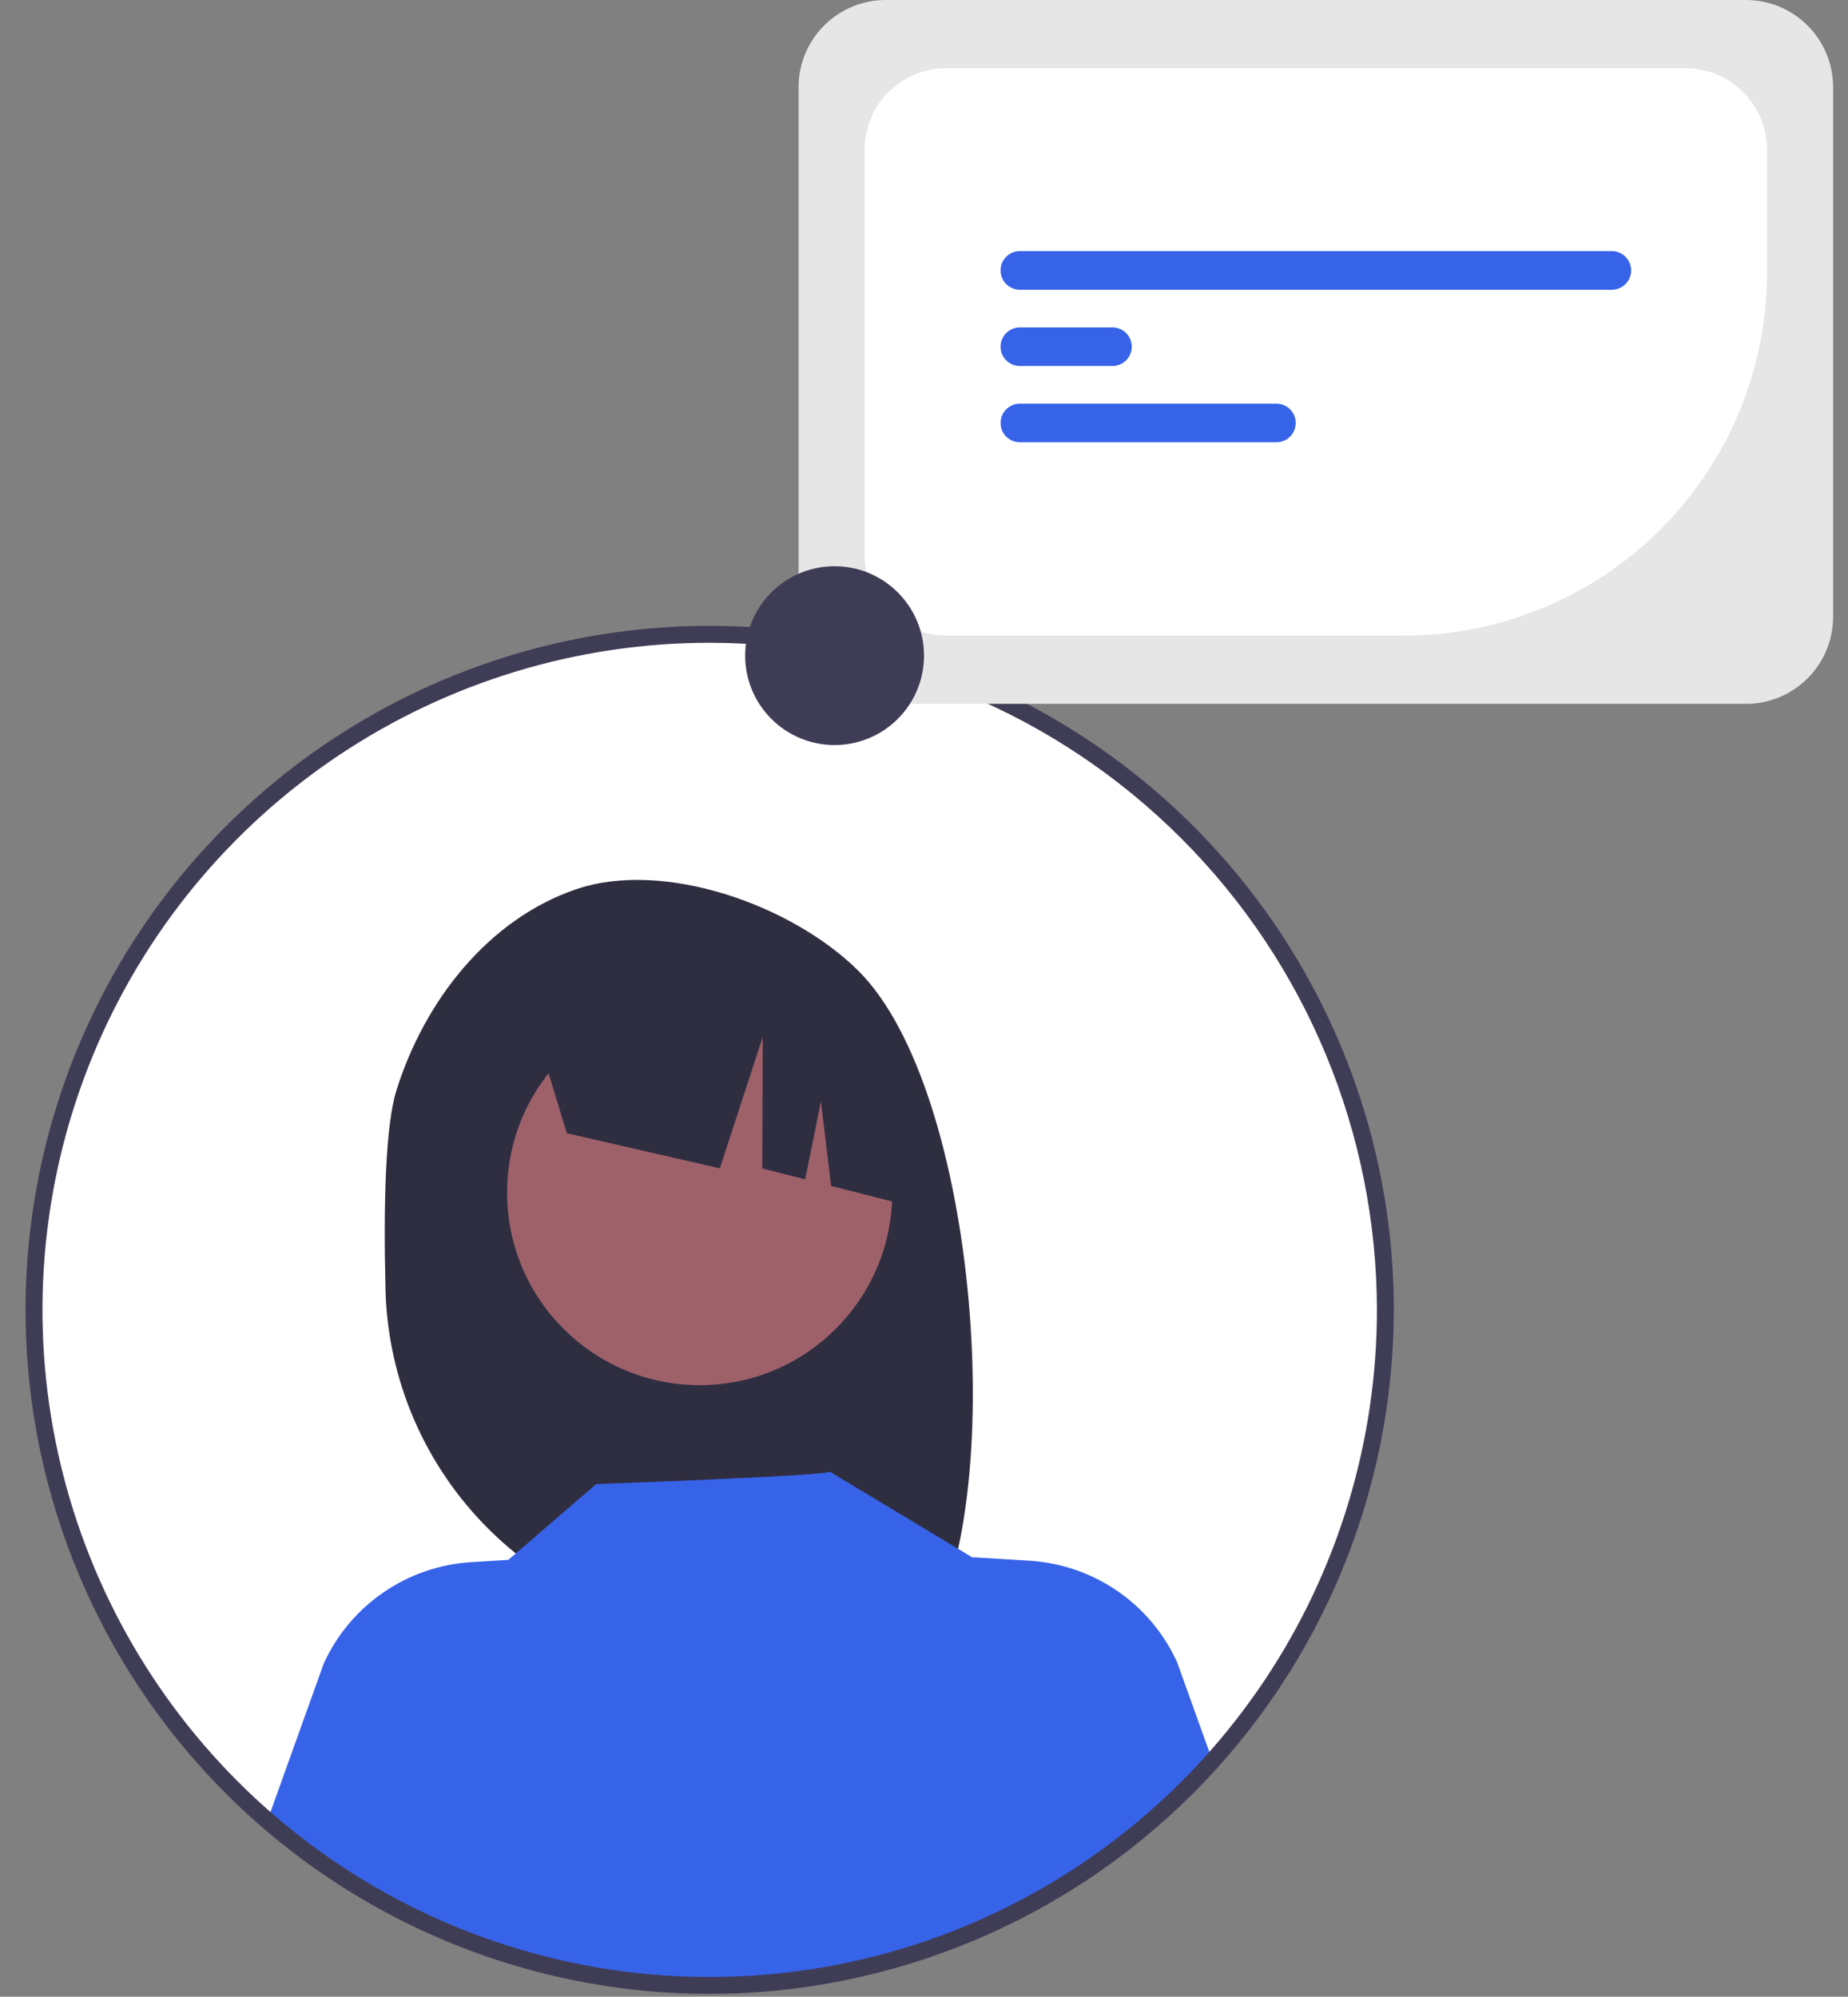 <svg width="62" height="67" viewBox="0 0 62 67" fill="none" xmlns="http://www.w3.org/2000/svg">
<rect x="0" y="0" width="62" height="67" fill="#808080" stroke="none"/>
<g id="Group 16">
<path id="Vector" d="M23.809 66.622C36.329 66.622 46.478 56.473 46.478 43.953C46.478 31.433 36.329 21.284 23.809 21.284C11.29 21.284 1.141 31.433 1.141 43.953C1.141 56.473 11.29 66.622 23.809 66.622Z" fill="white"/>
<path id="Vector_2" d="M13.303 36.579C14.24 33.591 16.372 30.852 19.32 29.842C22.268 28.832 26.584 30.37 28.801 32.579C32.855 36.619 33.844 50.499 31.059 54.886C30.505 54.856 28.593 54.835 28.032 54.814L27.239 52.17V54.788C26.346 54.76 25.446 54.741 24.538 54.73C21.497 54.693 18.588 53.477 16.424 51.339C14.259 49.201 13.008 46.307 12.933 43.266C12.861 40.357 12.934 37.756 13.303 36.579Z" fill="#2F2E41"/>
<path id="Vector_3" d="M23.474 46.479C27.042 46.479 29.934 43.587 29.934 40.019C29.934 36.451 27.042 33.558 23.474 33.558C19.906 33.558 17.013 36.451 17.013 40.019C17.013 43.587 19.906 46.479 23.474 46.479Z" fill="#9E616A"/>
<path id="Vector_4" d="M17.898 34.345L25.336 30.62C26.857 31.306 28.167 32.385 29.13 33.747C30.093 35.109 30.674 36.704 30.812 38.367L30.998 40.587L27.883 39.794L27.542 36.955L27.013 39.573L25.575 39.207L25.589 34.798L24.15 39.204L19.016 38.025L17.898 34.345Z" fill="#2F2E41"/>
<path id="Vector_5" d="M40.632 58.954C36.704 63.423 31.177 66.168 25.243 66.597C19.31 67.026 13.445 65.104 8.916 61.246L10.861 55.821C11.3 54.857 11.993 54.031 12.867 53.432C13.739 52.832 14.759 52.482 15.816 52.418L17.053 52.342L20.003 49.798C20.003 49.798 27.95 49.514 27.832 49.378L32.646 52.274L32.642 52.254L34.535 52.37C35.592 52.434 36.612 52.784 37.485 53.384C38.358 53.983 39.051 54.809 39.49 55.773L40.632 58.954Z" fill="#3763e9"/>
<path id="Vector_6" d="M23.81 66.906C19.27 66.906 14.832 65.559 11.058 63.037C7.283 60.515 4.341 56.931 2.604 52.736C0.867 48.542 0.412 43.927 1.298 39.475C2.184 35.023 4.37 30.933 7.58 27.723C10.79 24.513 14.88 22.327 19.332 21.441C23.784 20.555 28.399 21.01 32.593 22.747C36.788 24.484 40.372 27.426 42.894 31.201C45.416 34.975 46.763 39.413 46.763 43.953C46.756 50.038 44.335 55.872 40.032 60.175C35.729 64.478 29.895 66.899 23.81 66.906ZM23.81 21.568C19.383 21.568 15.055 22.881 11.373 25.34C7.692 27.8 4.823 31.296 3.129 35.386C1.435 39.477 0.991 43.978 1.855 48.32C2.719 52.662 4.851 56.651 7.981 59.781C11.112 62.912 15.101 65.044 19.443 65.908C23.785 66.771 28.286 66.328 32.376 64.634C36.466 62.94 39.962 60.07 42.422 56.389C44.882 52.708 46.195 48.38 46.195 43.953C46.188 38.018 43.827 32.328 39.631 28.132C35.434 23.935 29.745 21.575 23.81 21.568Z" fill="#3F3D56"/>
<g id="Group 18">
<path id="Vector_7" d="M58.582 23.618H29.712C28.938 23.617 28.196 23.309 27.649 22.762C27.102 22.215 26.794 21.473 26.793 20.7V2.918C26.794 2.145 27.102 1.403 27.649 0.856C28.196 0.309 28.938 0.001 29.712 0H58.582C59.355 0.001 60.097 0.309 60.644 0.856C61.191 1.403 61.499 2.145 61.5 2.918V20.7C61.499 21.473 61.191 22.215 60.644 22.762C60.097 23.309 59.355 23.617 58.582 23.618Z" fill="#E6E6E6"/>
<path id="Vector_8" d="M47.111 21.328H31.741C31.016 21.327 30.321 21.039 29.809 20.526C29.297 20.014 29.008 19.319 29.008 18.595V5.023C29.008 4.299 29.297 3.604 29.809 3.092C30.321 2.579 31.016 2.291 31.741 2.29H56.552C57.277 2.291 57.972 2.579 58.484 3.092C58.996 3.604 59.285 4.299 59.285 5.023V9.153C59.282 12.381 57.998 15.476 55.715 17.758C53.433 20.04 50.339 21.324 47.111 21.328Z" fill="white"/>
<path id="Vector_9" d="M54.077 9.722H34.216C34.044 9.722 33.879 9.653 33.758 9.532C33.636 9.41 33.568 9.246 33.568 9.074C33.568 8.902 33.636 8.737 33.758 8.616C33.879 8.494 34.044 8.426 34.216 8.426H54.077C54.249 8.426 54.413 8.494 54.535 8.616C54.656 8.737 54.725 8.902 54.725 9.074C54.725 9.246 54.656 9.41 54.535 9.532C54.413 9.653 54.249 9.722 54.077 9.722Z" fill="#3763e9"/>
<path id="Vector_10" d="M37.322 12.281H34.216C34.044 12.281 33.879 12.213 33.758 12.091C33.636 11.97 33.568 11.805 33.568 11.633C33.568 11.461 33.636 11.297 33.758 11.175C33.879 11.054 34.044 10.986 34.216 10.986H37.322C37.494 10.986 37.659 11.054 37.781 11.175C37.902 11.297 37.97 11.461 37.97 11.633C37.97 11.805 37.902 11.97 37.781 12.091C37.659 12.213 37.494 12.281 37.322 12.281Z" fill="#3763e9"/>
<path id="Vector_11" d="M42.825 14.841H34.215C34.044 14.84 33.88 14.772 33.758 14.65C33.637 14.529 33.569 14.364 33.569 14.193C33.569 14.021 33.637 13.857 33.758 13.735C33.88 13.614 34.044 13.545 34.215 13.545H42.825C42.996 13.545 43.161 13.614 43.282 13.735C43.403 13.857 43.471 14.021 43.471 14.193C43.471 14.364 43.403 14.529 43.282 14.65C43.161 14.772 42.996 14.84 42.825 14.841Z" fill="#3763e9"/>
<path id="Vector_12" d="M28 25C29.657 25 31 23.657 31 22C31 20.343 29.657 19 28 19C26.343 19 25 20.343 25 22C25 23.657 26.343 25 28 25Z" fill="#3F3D56"/>
</g>
</g>
</svg>

